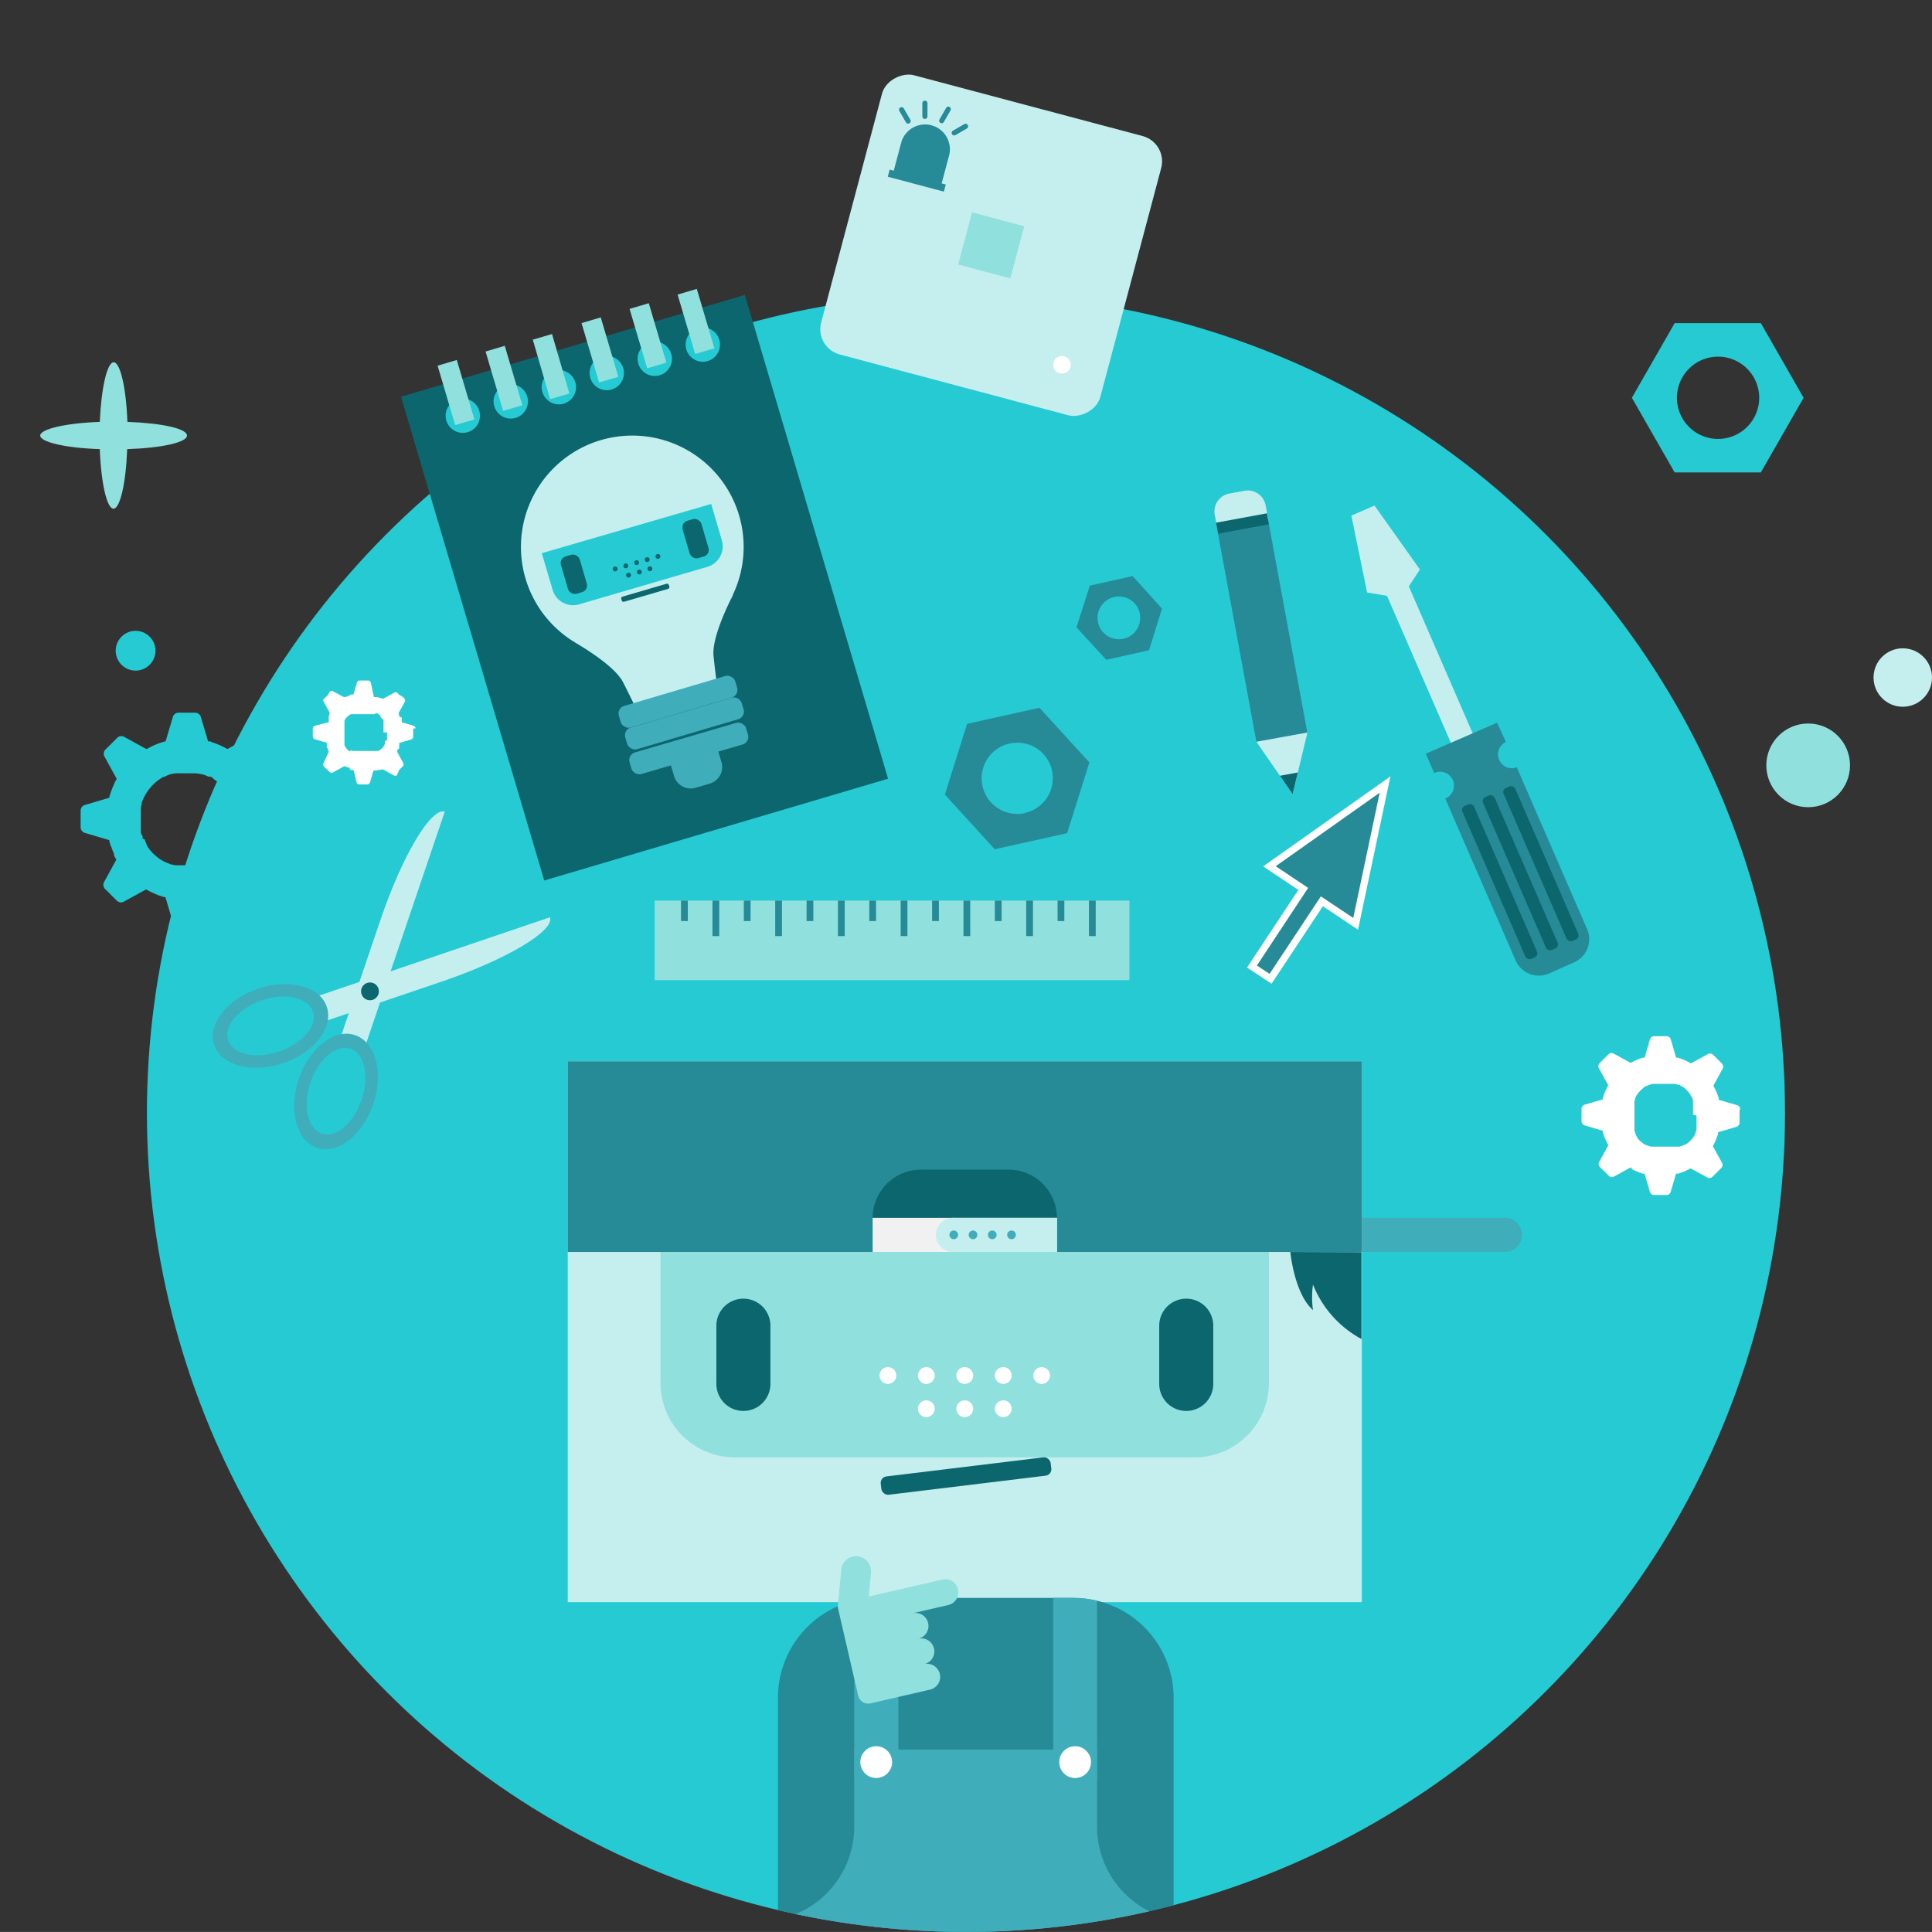 <svg id="레이어_1" data-name="레이어 1" xmlns="http://www.w3.org/2000/svg" viewBox="0 0 271.01 271"><rect x="0" y="0" width="271.01" height="271" fill="#333333" stroke="none"/><defs><style>.cls-1,.cls-7{fill:#fff;}.cls-1{fill-opacity:0;}.cls-2{fill:#26cad3;}.cls-3{fill:#3fadba;}.cls-4{fill:#c5efef;}.cls-5{fill:#90e0de;}.cls-10,.cls-6{fill:#268b97;}.cls-8{fill:#0c666d;}.cls-9{fill:#f1f1f1;}.cls-10{stroke:#fff;stroke-miterlimit:10;}</style></defs><title>newProjectImage</title><rect class="cls-1" width="271" height="271"/><path class="cls-2" d="M247,45.33H234.91l-6,10.47,6,10.47H247l6-10.47Zm-6,16.24a5.77,5.77,0,1,1,5.77-5.77A5.77,5.77,0,0,1,241,61.57h0Z" transform="translate(0 0)"/><path class="cls-2" d="M41.23,113.7a0.83,0.83,0,0,0-.66-0.77l-3.37-1V111.8l0-.19L37,111.3,37,111.09l-0.11-.29-0.09-.24-0.11-.25L36.5,110l-0.11-.21-0.15-.29-0.1-.18-0.06-.12,1.69-3.08a0.85,0.85,0,0,0-.08-1l-0.59-.59L36.53,104,36,103.45a0.84,0.84,0,0,0-1-.08l-3.08,1.69L31.77,105l-0.18-.1-0.3-.15-0.21-.1-0.27-.13-0.24-.1-0.25-.1-0.3-.11-0.22-.07L29.52,104H29.19l-1-3.37a0.84,0.84,0,0,0-.77-0.66H25a0.84,0.84,0,0,0-.77.66l-1,3.37H23.12l-0.2.06-0.31.1-0.22.07-0.28.11-0.25.1-0.24.1-0.27.13-0.21.1-0.29.15-0.18.1-0.12.06-3.08-1.69a0.84,0.84,0,0,0-1,.08l-0.59.59-0.57.57-0.55.54a0.84,0.84,0,0,0-.08,1l1.69,3.08-0.06.11-0.1.18-0.15.29L16,110l-0.12.27-0.11.25-0.09.24a1.08,1.08,0,0,1-.11.28c0,0.09-.05.14-0.07,0.22s-0.07.21-.1,0.32l-0.06.19a0.8,0.8,0,0,1,0,.13l-3.37,1a0.83,0.83,0,0,0-.66.77v2.41a0.83,0.83,0,0,0,.66.77l3.37,1V118l0.06,0.2a0.94,0.94,0,0,0,.1.31,0.39,0.39,0,0,0,.08.22,0.56,0.56,0,0,1,.1.28l0.1,0.25,0.1,0.24L16,119.8l0,0.2,0.16,0.3,0.09,0.17,0.07,0.12-1.69,3.08a0.83,0.83,0,0,0,.08,1l0.6,0.59,0.56,0.57,0.55,0.54a0.83,0.83,0,0,0,1,.08l3.08-1.69,0.12,0.07,0.18,0.1,0.29,0.15,0.21,0.1,0.27,0.12,0.24,0.11,0.24,0.1,0.28,0.11,0.22,0.07,0.32,0.1,0.19,0.05h0.14l1,3.37a0.83,0.83,0,0,0,.77.66H27.4a0.83,0.83,0,0,0,.77-0.66l1-3.37h0.12l0.21-.06h0.09l0.21-.07,0.24-.08,0.26-.1,0.26-.1,0.22-.1,0.29-.13,0.19-.09,0.32-.16,0.16-.09,0.14-.08L35,126.45a0.84,0.84,0,0,0,1-.08l0.59-.59,0.56-.56,0.54-.55a0.84,0.84,0,0,0,.08-1l-1.69-3.08,0.07-.13,0.07-.12h0L36.4,120l0.07-.14v-0.06l0.12-.28a0.82,0.82,0,0,1,.1-0.24l0.1-.25,0.1-.28a0.65,0.65,0,0,1,.08-0.22l0.1-.31a0.31,0.31,0,0,1,0-.2v-0.13l3.38-1a0.83,0.83,0,0,0,.65-0.77V113.7h0.08ZM33,114.91h0v1h0v0.23a0.56,0.56,0,0,1,0,.1v0.33l-0.06.21v0.1l-0.06.2a1,1,0,0,1,0,.12,0.22,0.22,0,0,1-.06.18l-0.06.14-0.06.15-0.07.16,0,0.1h0l-0.09.17-0.06.11-0.1.18-0.06.1-0.12.18-0.06.1-0.12.17-0.08.11-0.12.15-0.12.13-0.1.12-0.23.24h0l-0.24.22L31,120l-0.12.11-0.16.13-0.08.06h0l-0.19.13-0.09.06-0.19.12-0.09.05-0.19.11-0.1.06-0.19.09-0.45.09-0.17.08-0.13.06-0.15.06-0.16.06H28.37l-0.18.06H28.07l-0.19.05H24.6l-0.21-.06H24.28l-0.19-.06H24l-0.17-.06-0.14-.06-0.14-.06L23.34,121l-0.12-.06-0.2-.08-0.1-.06-0.19-.11-0.09-.05-0.19-.12-0.09-.06-0.18-.13-0.09-.07-0.16-.13-0.11-.1-0.14-.12-0.18-.17-0.06-.06h0l-0.06-.07-0.16-.17h0l-0.11-.13h0L21,119.19,20.87,119l-0.06-.08-0.14-.19,0-.08-0.13-.2v-0.08l-0.11-.2v-0.09l-0.1-.19,0-.11L20,117.62V117.5L20,117.34l-0.06-.15L19.82,117l-0.06-.17V116.7l0-.19v-0.65a1.16,1.16,0,0,1,0-.15,1.78,1.78,0,0,1,0-.18v-0.66h0v-1.31a0.33,0.33,0,0,1,0-.21v-0.11l0.06-.2v-0.11l0.06-.19v-0.13l0.06-.17L20,112.3l0.06-.15,0.07-.16,0.06-.13,0.09-.17,0.06-.11,0.1-.18,0.06-.1,0.11-.18,0.07-.1,0.12-.17,0.08-.11,0.12-.15,0.12-.14,0.09-.11c0.15-.17.31-0.32,0.47-0.47l0.11-.1,0.14-.12,0.15-.12,0.11-.08,0.18-.13,0.09-.06,0.19-.12,0.09-.06,0.19-.11L23,109l0.18-.09,0.12-.06,0.16-.08,0.14-.06,0.15-.06,0.17-.06h0.13l0.19-.06h0.11l0.21-.05h3l0.22,0.05h0.1l0.21,0.05h0.11l0.19,0.06h0.12l0.17,0.07,0.14,0.05,0.15,0.06,0.15,0.07,0.13,0.06,0.19,0h0.12l0.17,0.1,0.1,0.06L30,109.3l0.1,0.07,0.17,0.12,0.11,0.08,0.15,0.12,0.14,0.12,0.11,0.1L31,110.14h0l0.23,0.24,0.11,0.13,0.11,0.12,0.13,0.16,0.07,0.09,0.13,0.18,0.06,0.08L32,111.33h0v0.05l0.11,0.19,0.06,0.09,0.09,0.19L32.32,112l0.08,0.17,0.06,0.13,0.06,0.15,0.06,0.16a0.77,0.77,0,0,1,0,.14L32.69,113v0.12a0.3,0.3,0,0,0,0,.2V115h0Z" transform="translate(0 0)"/><circle class="cls-2" cx="135.5" cy="156.11" r="114.89"/><path class="cls-3" d="M213.49,173.22a2.4,2.4,0,0,0-2.4-2.4H187.35a2.4,2.4,0,0,0-2.4,2.4h0a2.4,2.4,0,0,0,2.4,2.4h23.74a2.4,2.4,0,0,0,2.4-2.4h0Z" transform="translate(0 0)"/><rect class="cls-4" x="79.64" y="148.87" width="111.39" height="75.87"/><path class="cls-5" d="M92.65,194a10.43,10.43,0,0,0,10.43,10.43h64.51A10.43,10.43,0,0,0,178,194V175.62H92.65V194Z" transform="translate(0 0)"/><rect class="cls-6" x="79.64" y="148.87" width="111.39" height="26.75"/><circle class="cls-7" cx="124.55" cy="192.95" r="1.18"/><circle class="cls-7" cx="129.94" cy="192.95" r="1.18"/><circle class="cls-7" cx="135.33" cy="192.95" r="1.18"/><circle class="cls-7" cx="140.73" cy="192.95" r="1.18"/><circle class="cls-7" cx="146.12" cy="192.95" r="1.18"/><circle class="cls-7" cx="129.94" cy="197.61" r="1.18"/><circle class="cls-7" cx="135.33" cy="197.61" r="1.18"/><circle class="cls-7" cx="140.73" cy="197.61" r="1.18"/><rect class="cls-8" x="123.5" y="205.76" width="24.01" height="2.59" rx="0.91" ry="0.91" transform="translate(-23.99 17.86) rotate(-6.93)"/><path class="cls-6" d="M150.59,224.14H123.13a14,14,0,0,0-14,14v29.79a115.65,115.65,0,0,0,55.5-.67v-29.1a14,14,0,0,0-14-14h-0.06Z" transform="translate(0 0)"/><path class="cls-3" d="M135.5,271a115.25,115.25,0,0,0,25.72-2.89,13.28,13.28,0,0,1-7.33-11.87V245.42H119.83v10.81a13.28,13.28,0,0,1-8.22,12.27A115.34,115.34,0,0,0,135.5,271Z" transform="translate(0 0)"/><path class="cls-3" d="M123.13,224.14a14,14,0,0,0-3.3.41V249.1a1.32,1.32,0,0,0,1.32,1.32h3.51a1.32,1.32,0,0,0,1.36-1.28s0,0,0,0v-25h-2.85Z" transform="translate(0 0)"/><path class="cls-3" d="M150.59,224.14h-2.85v25a1.32,1.32,0,0,0,1.32,1.32h3.51a1.32,1.32,0,0,0,1.32-1.32h0V224.55A14,14,0,0,0,150.59,224.14Z" transform="translate(0 0)"/><circle class="cls-7" cx="122.91" cy="247.18" r="2.23"/><circle class="cls-7" cx="150.81" cy="247.18" r="2.23"/><path class="cls-8" d="M141.49,164.07h-12.3a6.78,6.78,0,0,0-6.78,6.78h25.85A6.78,6.78,0,0,0,141.49,164.07Z" transform="translate(0 0)"/><rect class="cls-9" x="122.41" y="170.83" width="25.85" height="4.79"/><path class="cls-4" d="M133.83,170.83a2.4,2.4,0,0,0-.31,4.79h14.75v-4.79H133.83Z" transform="translate(0 0)"/><circle class="cls-3" cx="133.79" cy="173.22" r="0.61"/><circle class="cls-3" cx="136.49" cy="173.22" r="0.61"/><circle class="cls-3" cx="139.19" cy="173.22" r="0.61"/><circle class="cls-3" cx="141.89" cy="173.22" r="0.61"/><path class="cls-8" d="M181,175.62s0.54,5.82,3.18,8.15a12.52,12.52,0,0,1,0-3.58,14.93,14.93,0,0,0,6.8,7.64V175.65Z" transform="translate(0 0)"/><path class="cls-5" d="M132.2,221.57l-9.93,2.29-0.41.09,0.31-3.29a2.1,2.1,0,0,0-4.17-.51s0,0.08,0,.12l-0.48,5.14,0.22,1,0.83,3.6,1.81,7.84a1.45,1.45,0,0,0,1.74,1.09h0l0.78-.18h0l1.55-.36,2.64-.61,3.37-.78a1.83,1.83,0,0,0-.82-3.57,1.83,1.83,0,0,0-.82-3.57h0a1.83,1.83,0,0,0-.82-3.57h0l5-1.15A1.83,1.83,0,1,0,132.2,221.57Z" transform="translate(0 0)"/><path class="cls-6" d="M145.81,99.28l-10.15,2.26-3.12,9.92,7,7.67,10.15-2.26,3.12-9.92Zm-2,14.77a5,5,0,1,1,3.76-6v0.06a5,5,0,0,1-3.81,5.93h0Z" transform="translate(0 0)"/><path class="cls-6" d="M158.88,80.81l-6,1.34L151,88l4.18,4.55,6-1.34L163,85.37Zm-1.22,8.78A3,3,0,1,1,159.88,86l0,0.1A3,3,0,0,1,157.66,89.59Z" transform="translate(0 0)"/><path class="cls-7" d="M58.29,102.17A0.41,0.41,0,0,0,58,101.8l-1.64-.48v-0.41l0-.14v-0.12L56,100.53V100.4l0-.1-0.07-.14,0-.09V100l0.82-1.5a0.41,0.41,0,0,0,0-.49l-0.29-.29L56,97.46l-0.26-.27a0.41,0.41,0,0,0-.49,0l-1.5.82H53.62l-0.14-.07h-0.1l-0.13-.06-0.12-.05H53l-0.14-.05H52.45l-0.43-2a0.41,0.41,0,0,0-.37-0.32H50.43a0.41,0.41,0,0,0-.37.32l-0.48,1.64H49.16L49,97.61H48.9l-0.12.05-0.13.06h-0.1l-0.14.07H48.26L46.76,97a0.41,0.41,0,0,0-.49,0L46,97.48l-0.27.27-0.3.25a0.41,0.41,0,0,0,0,.49l0.82,1.5V100l0,0.09-0.07.14v0.1l-0.06.13,0,0.12v0.12l0,0.14V101l0,0.15v0.15l-1.92.5a0.41,0.41,0,0,0-.32.37v1.17a0.4,0.4,0,0,0,.32.37l1.64,0.48v0.42l0,0.13v0.12L46,105l0,0.12v0.1l0.08,0.15v0.14L45.41,107a0.41,0.41,0,0,0,0,.49l0.29,0.29L46,108.06l0.27,0.26a0.4,0.4,0,0,0,.49,0l1.5-.82h0.15l0.14,0.07h0.1l0.13,0.06,0.12,0.05H49L49.16,108h0.42L50,109.72a0.41,0.41,0,0,0,.37.32h1.17a0.41,0.41,0,0,0,.37-0.32l0.48-1.64h0.51L53,108h0.11L53.3,108h0.09l0.15-.08h0.15l1.5,0.82a0.41,0.41,0,0,0,.49,0L56,108l0.27-.27,0.26-.27a0.41,0.41,0,0,0,0-.49l-0.82-1.5v-0.12h0l0.08-.15v-0.07h0L56,105v-0.23l0-.13v-0.42l1.64-.48a0.4,0.4,0,0,0,.32-0.37V102.2h0Zm-4,.58h0v0.48h0v0.11h0v0.11h0v0.1h0v0.25L54,104v0.15h0v0.22h0l-0.06.09h0l-0.06.08v0.05l-0.06.07-0.06.06v0.06l-0.11.12h0l-0.12.11-0.06.05-0.06.05-0.08.06h0l-0.09.06h0l-0.09.06h0l-0.09.05H49.46l-0.09-.05h0l-0.09-.06h0l-0.26.16h0l-0.08-.06h0l-0.07-.06-0.09-.08h0L48.58,105h0l0-.06h0l-0.07-.09h0l-0.07-.09h0l-0.06-.1h0l-0.06-.1h0v-1a0.56,0.56,0,0,1,0-.07,0.87,0.87,0,0,1,0-.09V103h0v-1.93h0l0.06-.09h0l0.06-.08v-0.05l0.06-.07,0.06-.07V100.7l0.23-.23H48.8l0.07-.06,0.07-.06h0l0.09-.06h0l0.09-.06h0l0.09-.05h3.35l0.22-.18h0l0.08,0.06h0L53,100.12l0.07,0.06h0.06l0.12,0.11h0l0.11,0.12,0,0.06,0,0.06,0.06,0.08h0l0.06,0.09h0L53.8,101h0l0,0.09h0v1.65h0.44Z" transform="translate(0 0)"/><path class="cls-7" d="M244.11,155.58a0.62,0.62,0,0,0-.49-0.57l-2.52-.73V154L241,153.8l-0.05-.16-0.08-.21-0.07-.18-0.08-.18-0.09-.2-0.08-.16-0.11-.22-0.08-.14v-0.09l1.26-2.3a0.63,0.63,0,0,0-.06-0.75l-0.44-.44-0.42-.42-0.41-.41a0.63,0.63,0,0,0-.75-0.06l-2.3,1.26h-0.09l-0.25-.14-0.22-.11-0.15-.08-0.2-.09-0.18-.08-0.19-.07-0.21-.08-0.16-.05-0.23-.08h-0.24l-0.74-2.52a0.63,0.63,0,0,0-.58-0.49H232a0.63,0.63,0,0,0-.57.49l-0.73,2.52h-0.25l-0.23.08-0.16.05-0.21.08-0.18.07-0.18.08-0.2.09-0.16.08-0.22.11-0.13.07h-0.09l-2.3-1.26a0.63,0.63,0,0,0-.75.06l-0.44.44-0.42.42-0.41.41a0.63,0.63,0,0,0-.06.75l1.26,2.3v0.09l-0.08.14-0.11.22-0.08.16-0.09.2-0.08.18-0.07.18-0.08.21-0.05.16a0.75,0.75,0,0,1-.08.24v0.14a0.59,0.59,0,0,1,0,.1l-2.51.73a0.62,0.62,0,0,0-.49.57v1.8a0.62,0.62,0,0,0,.49.57l2.51,0.74v0.25l0.07,0.23,0.06,0.16a0.61,0.61,0,0,0,.08.21l0.07,0.19,0.08,0.18,0.09,0.21,0.07,0.15,0.12,0.22,0.07,0.13,0.05,0.09-1.26,2.3a0.62,0.62,0,0,0,.06.75l0.45,0.44,0.42,0.42,0.41,0.41a0.62,0.62,0,0,0,.75.06l2.3-1.26,0.09,0.05,0.07,0.19,0.22,0.11,0.16,0.07,0.2,0.09,0.18,0.08,0.18,0.07,0.21,0.08,0.16,0.05,0.24,0.08h0.24l0.73,2.51a0.62,0.62,0,0,0,.58.49h1.79a0.62,0.62,0,0,0,.58-0.49l0.74-2.51h0.31l0.16-.05,0.18-.06,0.2-.07,0.2-.08,0.17-.07,0.22-.1,0.14-.07,0.24-.12,0.12-.06,0.1-.06,2.3,1.26a0.63,0.63,0,0,0,.75-0.06l0.44-.44,0.42-.42,0.41-.41a0.63,0.63,0,0,0,.06-0.75l-1.26-2.3,0.05-.1,0.05-.09h0l0.12-.23,0.05-.1h0l0.09-.21,0.08-.18,0.07-.19,0.08-.21,0.06-.16,0.08-.23v-0.25l2.52-.73a0.62,0.62,0,0,0,.49-0.57v-1.8h0Zm-6.15.9h0v0.73h0v0.17a0.41,0.41,0,0,1,0,.07v1.06l-0.05.12v0.08h0l-0.07.13v0.08l-0.07.13v0.07l-0.09.13v0.07l-0.09.13-0.06.08-0.09.11-0.09.1-0.07.09-0.17.18h0l-0.18.17-0.09.08-0.09.08-0.12.1h-0.06l-0.14.1h-0.06l-0.14.09h-0.07l-0.14.08H236l-0.14.07h-0.08l-0.13.06h-4.08l-0.12-.05h-0.09l-0.13-.07h-0.07l-0.14-.08H230.9l-0.14-.09h-0.07l-0.13-.1-0.07-.05-0.12-.1-0.08-.07-0.1-.09L230,160h0V160l-0.12-.13h0l-0.08-.1h0l-0.11-.13v-0.06l-0.1-.14v-0.06l-0.1-.15v-0.06l-0.09-.15v-0.07l-0.07-.14v-0.08l-0.06-.13v-1.29a0.87,0.87,0,0,1,0-.11s0-.09,0-0.13v-0.49h0v-2.09l0.05-.12v-0.09l0.07-.13V154l0.08-.14v-0.07l0.09-.13,0.05-.07,0.09-.13,0.06-.08,0.09-.11,0.09-.1,0.07-.08c0.11-.12.23-0.24,0.35-0.35l0.09-.07,0.1-.09,0.11-.09,0.08-.06,0.13-.09H231l0.14-.09h0.07l0.14-.08h0.08l0.13-.07h0.09l0.12-.06H235l0.11,0.05h0.1l0.13,0.06h0.09l0.13,0.07h0.08l0.13,0.08,0.07,0.05,0.13,0.09,0.09,0,0.11,0.09,0.1,0.09,0.09,0.07,0.18,0.17h0l0.17,0.18,0.08,0.09,0.08,0.09,0.1,0.12,0.05,0.07,0.1,0.14v0.06l0.09,0.14h0l0.15,0.19v0.07l0.07,0.14v0.08l0.06,0.13v0.34a0.58,0.58,0,0,1,0,.1v1.58h0Z" transform="translate(0 0)"/><polygon class="cls-4" points="199.18 79.89 192.81 70.92 191.65 71.42 190.73 71.82 189.56 72.33 191.77 83.11 194.56 83.58 203.53 104.22 206.59 102.89 197.62 82.25 199.18 79.89"/><path class="cls-6" d="M211.07,104.16l0.17-.07L210,101.38l-10,4.35,1.18,2.71,0.17-.07a1.95,1.95,0,0,1,1.55,3.57h0l-0.17.07,9.87,22.71a3.55,3.55,0,0,0,4.67,1.84h0l3.52-1.56a3.55,3.55,0,0,0,1.84-4.67h0l-9.87-22.71-0.17.07A1.94,1.94,0,0,1,211.07,104.16Z" transform="translate(0 0)"/><rect class="cls-8" x="209.48" y="111.97" width="1.78" height="23.4" rx="0.63" ry="0.63" transform="translate(-31.86 94.1) rotate(-23.49)"/><rect class="cls-8" x="212.37" y="110.72" width="1.78" height="23.4" rx="0.63" ry="0.63" transform="translate(-31.12 95.15) rotate(-23.49)"/><rect class="cls-8" x="215.26" y="109.46" width="1.78" height="23.4" rx="0.63" ry="0.63" transform="translate(-30.38 96.19) rotate(-23.49)"/><rect class="cls-8" x="65.26" y="47.06" width="50.3" height="70.77" transform="translate(-19.68 29.05) rotate(-16.49)"/><circle class="cls-2" cx="64.92" cy="58.31" r="2.41" transform="translate(-13.88 20.83) rotate(-16.49)"/><circle class="cls-2" cx="71.65" cy="56.31" r="2.41" transform="translate(-13.04 22.65) rotate(-16.49)"/><circle class="cls-2" cx="78.39" cy="54.32" r="2.41" transform="translate(-12.19 24.48) rotate(-16.49)"/><circle class="cls-2" cx="85.11" cy="52.33" r="2.41" transform="translate(-11.35 26.31) rotate(-16.49)"/><circle class="cls-2" cx="91.85" cy="50.33" r="2.41" transform="translate(-10.51 28.14) rotate(-16.49)"/><circle class="cls-2" cx="98.59" cy="48.34" r="2.41" transform="translate(-9.67 29.97) rotate(-16.49)"/><rect class="cls-5" x="62.56" y="50.72" width="2.81" height="8.69" transform="translate(-13 20.42) rotate(-16.49)"/><rect class="cls-5" x="69.29" y="48.73" width="2.81" height="8.69" transform="translate(-12.16 22.25) rotate(-16.49)"/><rect class="cls-5" x="75.9" y="47.08" width="2.81" height="8.69" transform="translate(-11.31 23.7) rotate(-16.26)"/><rect class="cls-5" x="82.75" y="44.74" width="2.81" height="8.69" transform="translate(-10.47 25.91) rotate(-16.49)"/><rect class="cls-5" x="89.49" y="42.75" width="2.81" height="8.69" transform="translate(-9.63 27.74) rotate(-16.49)"/><rect class="cls-5" x="96.22" y="40.75" width="2.81" height="8.69" transform="translate(-8.78 29.56) rotate(-16.49)"/><path class="cls-4" d="M102.82,83.39h0A15.62,15.62,0,1,0,80.47,90h0l0.65,0.4c1.52,0.91,5.25,3.28,6.28,5.3,1.3,2.54,2.22,4.56,2.22,4.56l5.54-1.64L100.71,97s-0.33-2.19-.62-5c-0.23-2.25,1.61-6.27,2.39-7.86q0.17-.32.33-0.66h0V83.39Z" transform="translate(0 0)"/><rect class="cls-3" x="86.59" y="96.86" width="17.03" height="3.16" rx="1.11" ry="1.11" transform="translate(-24.03 31.04) rotate(-16.49)"/><rect class="cls-3" x="87.49" y="99.89" width="17.03" height="3.16" rx="1.11" ry="1.11" transform="translate(-24.85 31.43) rotate(-16.49)"/><rect class="cls-3" x="88.1" y="103.41" width="17.03" height="3.16" rx="1.11" ry="1.11" transform="translate(-25.53 31.25) rotate(-16.26)"/><path class="cls-3" d="M94,107l6.64-2h0l0.57,1.92a2.43,2.43,0,0,1-1.65,3l-2,.59a2.43,2.43,0,0,1-3-1.64h0L94,107v0Z" transform="translate(0 0)"/><path class="cls-4" d="M62,137.68l-16.33,5.54-1.18-3.47,16.33-5.54,16.33-5.54C77.82,130.58,71,134.61,62,137.68Z" transform="translate(0 0)"/><path class="cls-3" d="M36.18,138.69c-4.36,1.48-7.1,5-6.12,7.9s5.31,4,9.66,2.54,7.1-5,6.12-7.9S40.54,137.21,36.18,138.69Zm0.55,1.63c3.28-1.12,6.49-.41,7.17,1.57s-1.44,4.5-4.73,5.61-6.49.41-7.17-1.57S33.45,141.44,36.73,140.32Z" transform="translate(0 0)"/><path class="cls-4" d="M53.38,129l-5.54,16.33,3.47,1.18,5.54-16.33,5.54-16.33C60.48,113.23,56.44,120,53.38,129Z" transform="translate(0 0)"/><path class="cls-3" d="M49.82,145.21c-2.88-1-6.42,1.76-7.9,6.12S41.57,160,44.46,161s6.42-1.76,7.9-6.12S52.7,146.19,49.82,145.21ZM45.12,159c-2-.67-2.69-3.88-1.57-7.17s3.63-5.4,5.61-4.73,2.69,3.88,1.57,7.17S47.1,159.72,45.12,159Z" transform="translate(0 0)"/><circle class="cls-8" cx="51.9" cy="139.06" r="1.25" transform="translate(-83.13 77.43) rotate(-45)"/><path class="cls-5" d="M26.23,61.1c0-1-3.6-1.75-8.36-1.92-0.17-4.76-1-8.36-1.92-8.36S14.2,54.42,14,59.18c-4.76.17-8.36,1-8.36,1.92S9.27,62.85,14,63c0.17,4.76,1,8.36,1.92,8.36s1.75-3.6,1.92-8.36C22.63,62.85,26.23,62.06,26.23,61.1Z" transform="translate(0 0)"/><rect class="cls-5" x="91.83" y="126.33" width="66.6" height="11.16"/><rect class="cls-6" x="95.53" y="126.33" width="0.95" height="2.87"/><rect class="cls-6" x="99.94" y="126.33" width="0.95" height="4.98"/><rect class="cls-6" x="104.34" y="126.33" width="0.95" height="2.87"/><rect class="cls-6" x="108.74" y="126.33" width="0.95" height="4.98"/><rect class="cls-6" x="113.14" y="126.33" width="0.95" height="2.87"/><rect class="cls-6" x="117.54" y="126.33" width="0.95" height="4.98"/><rect class="cls-6" x="121.94" y="126.33" width="0.95" height="2.87"/><rect class="cls-6" x="126.34" y="126.33" width="0.95" height="4.98"/><rect class="cls-6" x="130.75" y="126.33" width="0.95" height="2.87"/><rect class="cls-6" x="135.15" y="126.33" width="0.95" height="4.98"/><rect class="cls-6" x="139.55" y="126.33" width="0.95" height="2.87"/><rect class="cls-6" x="143.95" y="126.33" width="0.95" height="4.98"/><rect class="cls-6" x="148.35" y="126.33" width="0.95" height="2.87"/><rect class="cls-6" x="152.75" y="126.33" width="0.95" height="4.98"/><rect class="cls-4" x="118.77" y="14.14" width="40.53" height="40.53" rx="3.67" ry="3.67" transform="translate(70.06 159.93) rotate(-75.11)"/><circle class="cls-7" cx="148.96" cy="51.17" r="1.24" transform="translate(61.24 181.98) rotate(-75.11)"/><rect class="cls-5" x="135.25" y="30.64" width="7.57" height="7.57" transform="translate(70.04 159.94) rotate(-75.11)"/><path class="cls-6" d="M132.09,25.73l1-3.76a3.48,3.48,0,1,0-6.65-2.06q0,0.13-.07.27l-1,3.76-0.57-.15-0.27,1,7.87,2.09,0.27-1Z" transform="translate(0 0)"/><path class="cls-6" d="M131.92,17.24h0a0.36,0.36,0,0,1-.13-0.49l0.92-1.6A0.36,0.36,0,0,1,133.2,15h0a0.36,0.36,0,0,1,.13.49l-0.92,1.6A0.36,0.36,0,0,1,131.92,17.24Z" transform="translate(0 0)"/><path class="cls-6" d="M129.74,16.68h0a0.36,0.36,0,0,1-.36-0.36h0V14.48a0.36,0.36,0,0,1,.36-0.36h0a0.36,0.36,0,0,1,.36.36h0v1.84a0.36,0.36,0,0,1-.36.36h0Z" transform="translate(0 0)"/><path class="cls-6" d="M127.57,17.29h0a0.36,0.36,0,0,1-.49-0.13l-0.92-1.59a0.36,0.36,0,0,1,.13-0.49h0a0.36,0.36,0,0,1,.49.13l0.92,1.59A0.36,0.36,0,0,1,127.57,17.29Z" transform="translate(0 0)"/><path class="cls-6" d="M133.54,18.82h0a0.36,0.36,0,0,1,.13-0.49l1.59-.92a0.36,0.36,0,0,1,.49.13h0a0.36,0.36,0,0,1-.13.49l-1.59.92A0.36,0.36,0,0,1,133.54,18.82Z" transform="translate(0 0)"/><polygon class="cls-10" points="182.81 124.69 175.62 135.58 178.23 137.3 185.42 126.43 190.16 129.59 194.29 110.05 178.07 121.52 182.81 124.69"/><rect class="cls-6" x="173.49" y="73.98" width="7.26" height="29.68" transform="translate(-13.17 33.6) rotate(-10.45)"/><path class="cls-4" d="M172.41,69.24l2.12-.39a2.55,2.55,0,0,1,3,2h0l0.36,2h0l-7.14,1.32h0l-0.36-2A2.55,2.55,0,0,1,172.41,69.24Z" transform="translate(0 0)"/><rect class="cls-8" x="170.66" y="72.65" width="7.26" height="1.59" transform="translate(-10.43 32.83) rotate(-10.45)"/><polygon class="cls-4" points="181.32 111.4 176.24 104.05 183.4 102.76 181.32 111.4"/><polygon class="cls-8" points="182.05 108.36 179.54 108.82 181.32 111.4 182.05 108.36"/><circle class="cls-5" cx="253.64" cy="107.36" r="5.87"/><circle class="cls-4" cx="266.91" cy="95.04" r="4.1"/><circle class="cls-2" cx="19.02" cy="91.28" r="2.79"/><path class="cls-2" d="M77.51,82.72a3,3,0,0,0,3.71,2.06h0L99.2,79.52a3,3,0,0,0,2.06-3.71v0l-1.5-5.12L76,77.6Z" transform="translate(0 0)"/><rect class="cls-8" x="79.12" y="77.83" width="2.75" height="5.46" rx="0.97" ry="0.97" transform="translate(-19.39 25.86) rotate(-16.32)"/><rect class="cls-8" x="96.19" y="72.83" width="2.75" height="5.46" rx="0.97" ry="0.97" transform="translate(-17.3 30.46) rotate(-16.32)"/><circle class="cls-8" cx="86.29" cy="79.81" r="0.34" transform="translate(-18.95 27.46) rotate(-16.32)"/><circle class="cls-8" cx="87.79" cy="79.37" r="0.34" transform="translate(-18.77 27.87) rotate(-16.32)"/><circle class="cls-8" cx="89.3" cy="78.93" r="0.34" transform="translate(-18.58 28.27) rotate(-16.32)"/><circle class="cls-8" cx="90.79" cy="78.49" r="0.34" transform="translate(-18.4 28.68) rotate(-16.32)"/><circle class="cls-8" cx="92.29" cy="78.05" r="0.34" transform="translate(-18.21 29.08) rotate(-16.32)"/><circle class="cls-8" cx="88.17" cy="80.67" r="0.34" transform="translate(-19.12 28.03) rotate(-16.32)"/><circle class="cls-8" cx="89.68" cy="80.24" r="0.34" transform="translate(-18.93 28.43) rotate(-16.32)"/><circle class="cls-8" cx="91.17" cy="79.79" r="0.34" transform="translate(-18.75 28.83) rotate(-16.32)"/><rect class="cls-8" x="87.04" y="82.77" width="6.96" height="0.75" rx="0.26" ry="0.26" transform="translate(-19.72 28.79) rotate(-16.32)"/><path class="cls-8" d="M104.28,182.17h0a3.79,3.79,0,0,1,3.79,3.79v8.17a3.79,3.79,0,0,1-3.79,3.79h0a3.79,3.79,0,0,1-3.79-3.79V186A3.79,3.79,0,0,1,104.28,182.17Z" transform="translate(0 0)"/><path class="cls-8" d="M166.4,182.17h0a3.79,3.79,0,0,1,3.79,3.79v8.17a3.79,3.79,0,0,1-3.79,3.79h0a3.79,3.79,0,0,1-3.79-3.79V186A3.79,3.79,0,0,1,166.4,182.17Z" transform="translate(0 0)"/></svg>
